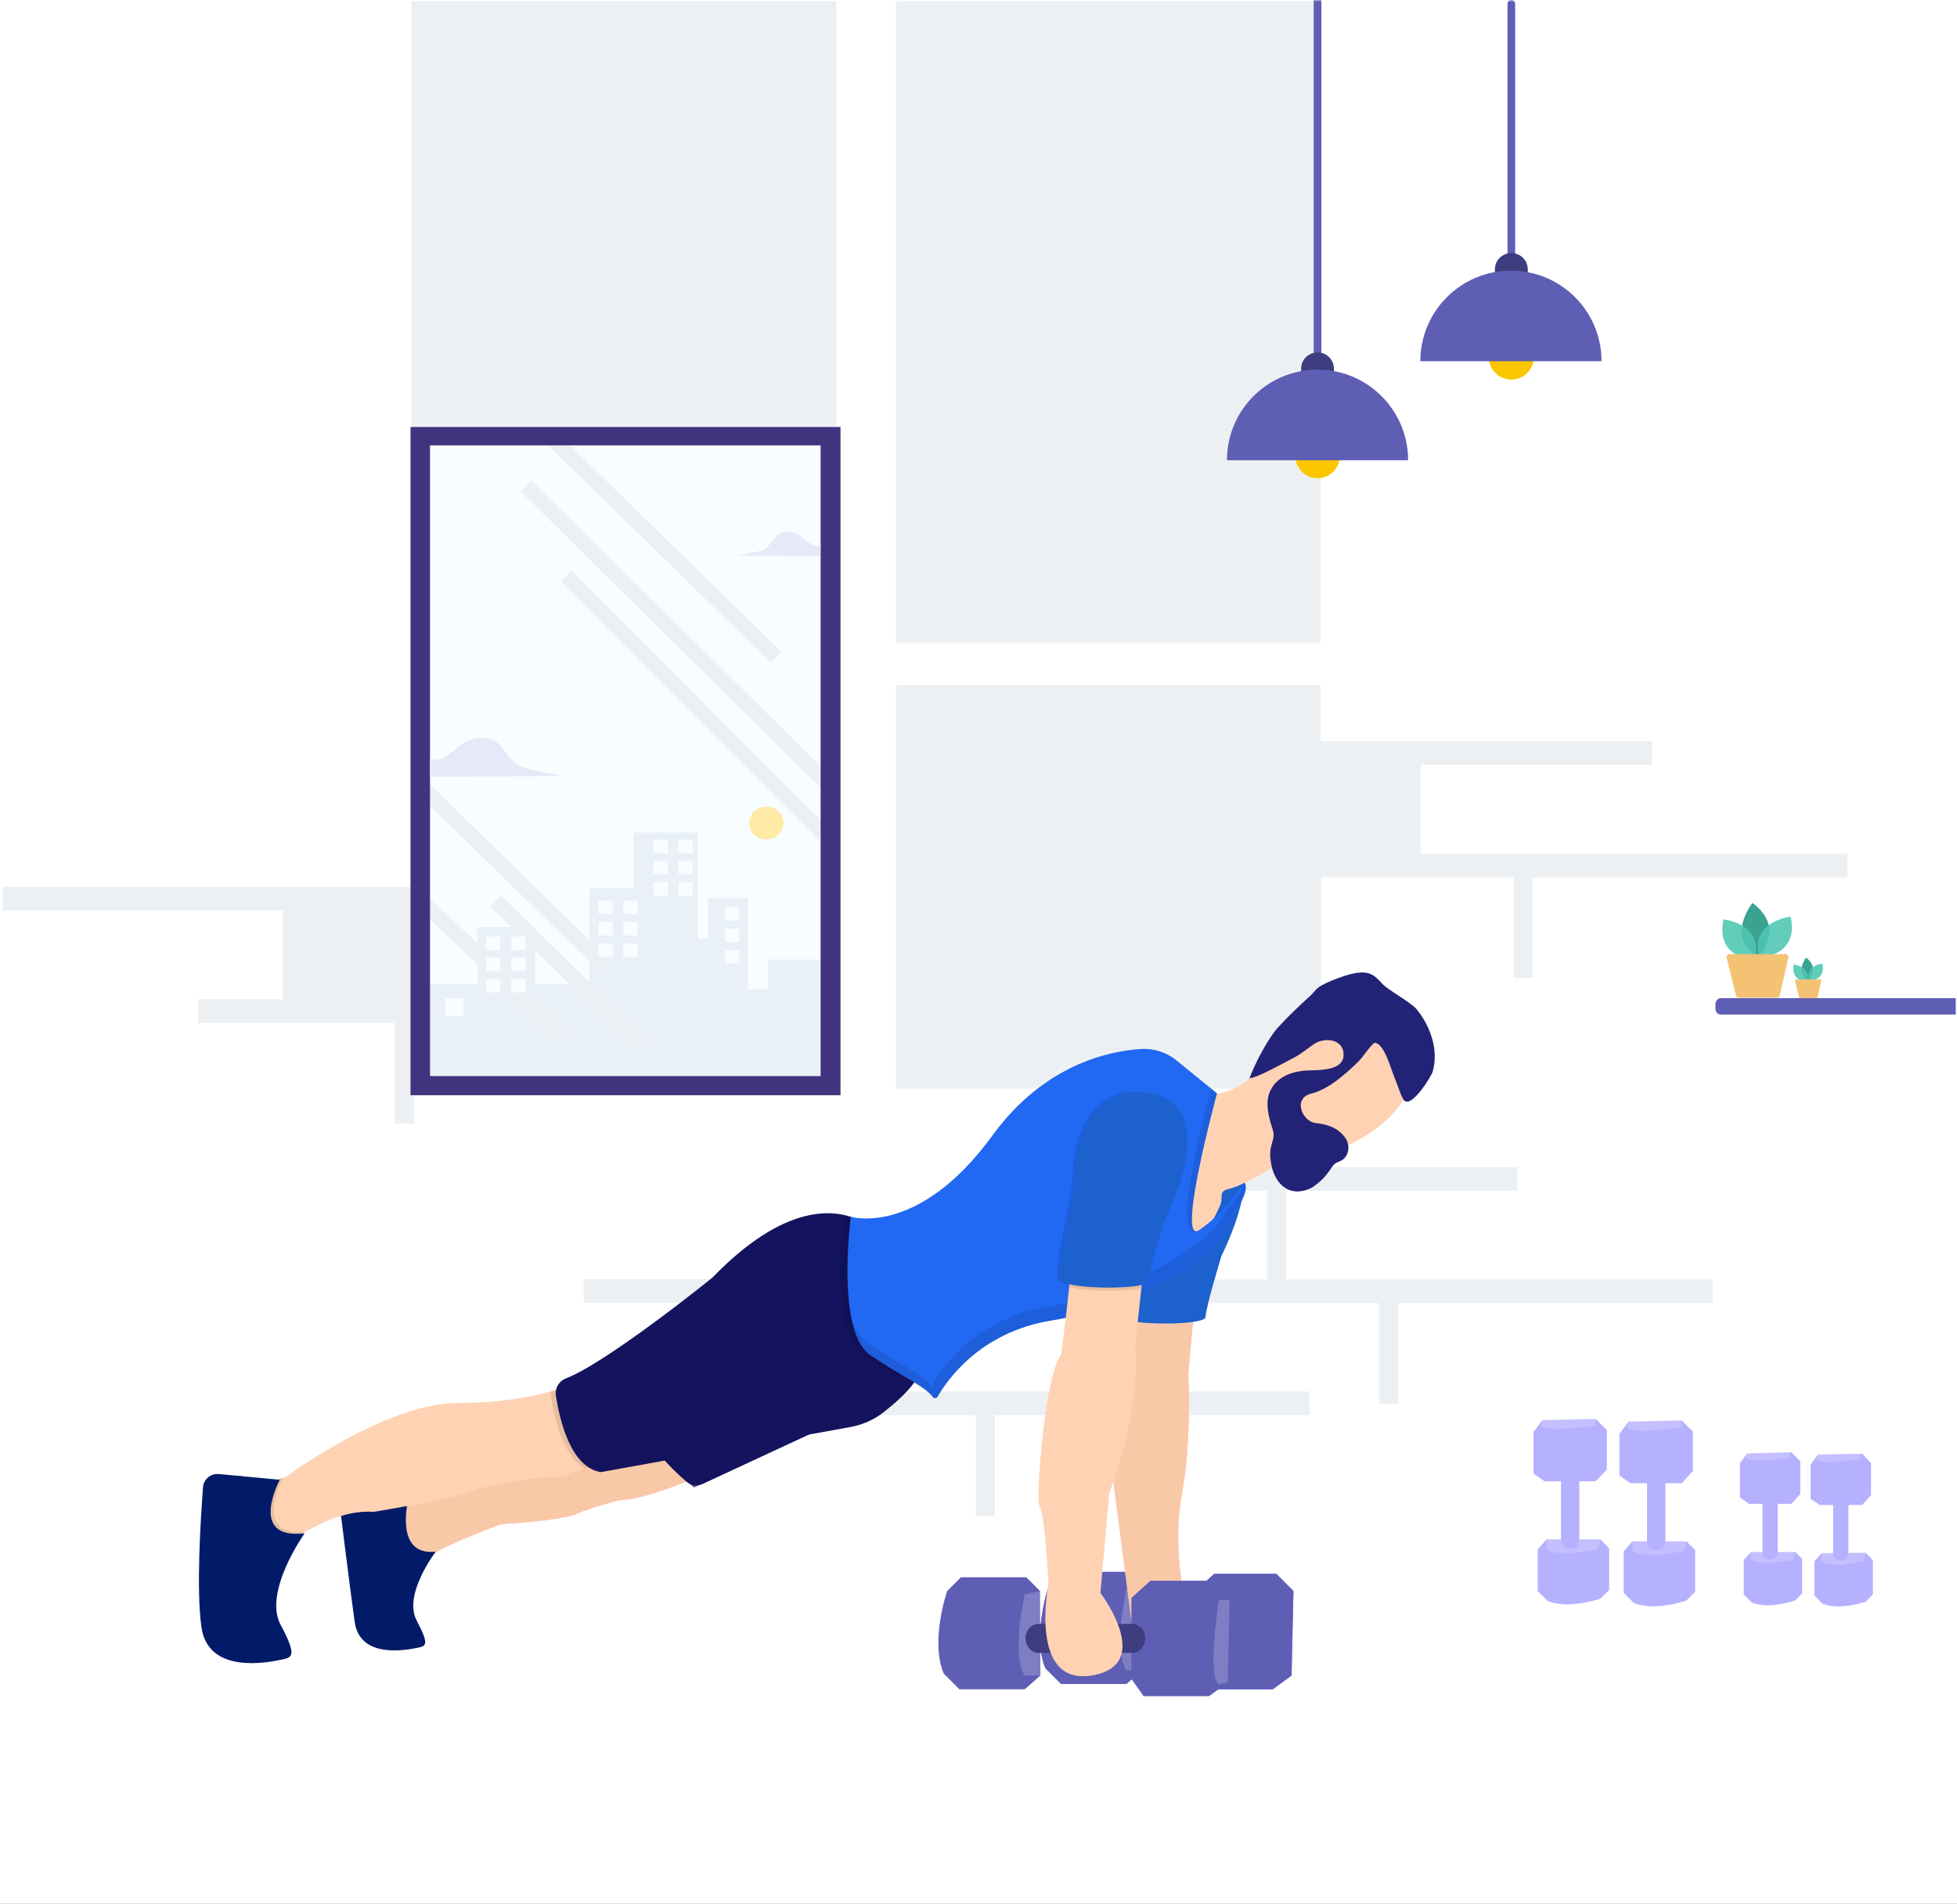 <?xml version="1.0" encoding="UTF-8"?>
<svg width="512px" height="498px" viewBox="0 0 512 498" version="1.1" xmlns="http://www.w3.org/2000/svg" xmlns:xlink="http://www.w3.org/1999/xlink">
    <rect x="0" y="0" width="512" height="498" fill="#808080" stroke="none"/>
    <!-- Generator: Sketch 52.5 (67469) - http://www.bohemiancoding.com/sketch -->
    <title>new/gym</title>
    <desc>Created with Sketch.</desc>
    <defs>
        <rect id="path-1" x="0" y="0" width="512" height="498"></rect>
    </defs>
    <g id="Page-1" stroke="none" stroke-width="1" fill="none" fill-rule="evenodd">
        <g id="Unlimited-Gym" transform="translate(-153, -1151)">
            <g id="gym" transform="translate(153, 1151)">
                <mask id="mask-2" fill="white">
                    <use xlink:href="#path-1"></use>
                </mask>
                <use id="Rectangle" fill="#FFFFFF" opacity="0.009" xlink:href="#path-1"></use>
                <g id="Gym-Copy" mask="url(#mask-2)">
                    <g transform="translate(0, -1)" id="Group">
                        <g>
                            <path d="M79.1,239.2 L79.1,262.4 L107.7,262.4 L107.7,239.2 L79.1,239.2 Z M79.1,239.2 L79.1,262.4 L107.7,262.4 L107.7,239.2 L79.1,239.2 Z M79.1,239.2 L79.1,262.4 L107.7,262.4 L107.7,239.2 L79.1,239.2 Z M79.1,239.2 L79.1,262.4 L107.7,262.4 L107.7,239.2 L79.1,239.2 Z M79.1,239.2 L79.1,262.4 L107.7,262.4 L107.7,239.2 L79.1,239.2 Z M79.1,239.2 L79.1,262.4 L107.7,262.4 L107.7,239.2 L79.1,239.2 Z M79.1,239.2 L79.1,262.4 L107.7,262.4 L107.7,239.2 L79.1,239.2 Z M79.1,239.2 L79.1,262.4 L107.7,262.4 L107.7,239.2 L79.1,239.2 Z M79.1,239.2 L79.1,262.4 L107.7,262.4 L107.7,239.2 L79.1,239.2 Z M79.1,239.2 L79.1,262.4 L107.7,262.4 L107.7,239.2 L79.1,239.2 Z M79.1,239.2 L79.1,262.4 L107.7,262.4 L107.7,239.2 L79.1,239.2 Z M79.1,239.2 L79.1,262.4 L107.7,262.4 L107.7,239.2 L79.1,239.2 Z M79.1,239.2 L79.1,262.4 L107.7,262.4 L107.7,239.2 L79.1,239.2 Z M345.5,201.1 L345.5,224.3 L366.6,224.3 L366.6,201.1 L345.5,201.1 Z M345.5,201.1 L345.5,224.3 L366.6,224.3 L366.6,201.1 L345.5,201.1 Z M345.5,201.1 L345.5,224.3 L366.6,224.3 L366.6,201.1 L345.5,201.1 Z M345.5,201.1 L345.5,224.3 L366.6,224.3 L366.6,201.1 L345.5,201.1 Z M345.5,201.1 L345.5,224.3 L366.6,224.3 L366.6,201.1 L345.5,201.1 Z M345.5,201.1 L345.5,224.3 L366.6,224.3 L366.6,201.1 L345.5,201.1 Z M79.1,239.2 L79.1,262.4 L107.7,262.4 L107.7,239.2 L79.1,239.2 Z M345.5,201.1 L345.5,224.3 L366.6,224.3 L366.6,201.1 L345.5,201.1 Z M345.5,201.1 L345.5,224.3 L366.6,224.3 L366.6,201.1 L345.5,201.1 Z M79.1,239.2 L79.1,262.4 L107.7,262.4 L107.7,239.2 L79.1,239.2 Z M79.1,239.2 L79.1,262.4 L107.7,262.4 L107.7,239.2 L79.1,239.2 Z M107.7,265.5 L107.7,268.6 L108.4,268.6 L108.4,265.5 L107.7,265.5 Z M345.5,201.1 L345.5,224.3 L366.6,224.3 L366.6,201.1 L345.5,201.1 Z M345.5,201.1 L345.5,224.3 L366.6,224.3 L366.6,201.1 L345.5,201.1 Z M107.7,265.5 L107.7,268.6 L108.4,268.6 L108.4,265.5 L107.7,265.5 Z M79.1,239.2 L79.1,262.4 L107.7,262.4 L107.7,239.2 L79.1,239.2 Z M79.1,239.2 L79.1,262.4 L107.7,262.4 L107.7,239.2 L79.1,239.2 Z M107.7,265.5 L107.7,268.6 L108.4,268.6 L108.4,265.5 L107.7,265.5 Z M345.5,201.1 L345.5,224.3 L366.6,224.3 L366.6,201.1 L345.5,201.1 Z M345.5,201.1 L345.5,224.3 L366.6,224.3 L366.6,201.1 L345.5,201.1 Z M107.7,265.5 L107.7,268.6 L108.4,268.6 L108.4,265.5 L107.7,265.5 Z M79.1,239.2 L79.1,262.4 L107.7,262.4 L107.7,239.2 L79.1,239.2 Z M79.1,239.2 L79.1,262.4 L107.7,262.4 L107.7,239.2 L79.1,239.2 Z M107.7,265.5 L107.7,268.6 L108.4,268.6 L108.4,265.5 L107.7,265.5 Z M345.5,201.1 L345.5,224.3 L366.6,224.3 L366.6,201.1 L345.5,201.1 Z M345.5,201.1 L345.5,224.3 L366.6,224.3 L366.6,201.1 L345.5,201.1 Z M107.7,265.5 L107.7,268.6 L108.4,268.6 L108.4,265.5 L107.7,265.5 Z M79.1,239.2 L79.1,262.4 L107.7,262.4 L107.7,239.2 L79.1,239.2 Z M79.1,239.2 L79.1,262.4 L107.7,262.4 L107.7,239.2 L79.1,239.2 Z M107.7,265.5 L107.7,268.6 L108.4,268.6 L108.4,265.5 L107.7,265.5 Z M345.5,201.1 L345.5,224.3 L366.6,224.3 L366.6,201.1 L345.5,201.1 Z M345.5,201.1 L345.5,224.3 L366.6,224.3 L366.6,201.1 L345.5,201.1 Z M107.7,265.5 L107.7,268.6 L108.4,268.6 L108.4,265.5 L107.7,265.5 Z M79.1,239.2 L79.1,262.4 L107.7,262.4 L107.7,239.2 L79.1,239.2 Z M79.1,239.2 L79.1,262.4 L107.7,262.4 L107.7,239.2 L79.1,239.2 Z M107.7,265.5 L107.7,268.6 L108.4,268.6 L108.4,265.5 L107.7,265.5 Z M345.5,201.1 L345.5,224.3 L366.6,224.3 L366.6,201.1 L345.5,201.1 Z M345.5,201.1 L345.5,224.3 L366.6,224.3 L366.6,201.1 L345.5,201.1 Z M107.7,265.5 L107.7,268.6 L108.4,268.6 L108.4,265.5 L107.7,265.5 Z M79.1,239.2 L79.1,262.4 L107.7,262.4 L107.7,239.2 L79.1,239.2 Z M79.1,239.2 L79.1,262.4 L107.7,262.4 L107.7,239.2 L79.1,239.2 Z M107.7,265.5 L107.7,268.6 L108.4,268.6 L108.4,265.5 L107.7,265.5 Z M345.5,201.1 L345.5,224.3 L366.6,224.3 L366.6,201.1 L345.5,201.1 Z M345.5,201.1 L345.5,224.3 L366.6,224.3 L366.6,201.1 L345.5,201.1 Z M107.7,265.5 L107.7,268.6 L108.4,268.6 L108.4,265.5 L107.7,265.5 Z M79.1,239.2 L79.1,262.4 L107.7,262.4 L107.7,239.2 L79.1,239.2 Z M79.1,239.2 L79.1,262.4 L107.7,262.4 L107.7,239.2 L79.1,239.2 Z M107.7,265.5 L107.7,268.6 L108.4,268.6 L108.4,265.5 L107.7,265.5 Z M345.5,201.1 L345.5,224.3 L366.6,224.3 L366.6,201.1 L345.5,201.1 Z M345.5,201.1 L345.5,224.3 L366.6,224.3 L366.6,201.1 L345.5,201.1 Z M107.7,265.5 L107.7,268.6 L108.4,268.6 L108.4,265.5 L107.7,265.5 Z M107.7,239.2 L79.1,239.2 L79.1,262.4 L107.7,262.4 L107.7,239.2 Z M234.4,1.3 L345.5,1.3 L345.5,169.1 L234.4,169.1 L234.4,1.3 Z M107.7,1.3 L218.8,1.3 L218.8,169.1 L107.7,169.1 L107.7,1.3 Z M108.3,294.9 L103.3,294.9 L103.3,268.6 L51.8,268.6 L51.8,262.4 L74,262.4 L74,239.2 L0.7,239.2 L0.7,233 L107.7,233 L107.7,180.2 L218.8,180.2 L218.8,285.8 L108.3,285.8 L108.3,294.9 Z M342.6,371.2 L260.3,371.2 L260.3,397.5 L255.3,397.5 L255.3,371.2 L203.8,371.2 L203.8,365 L226,365 L226,341.8 L152.7,341.8 L152.7,335.6 L291.6,335.6 L291.6,341.8 L231,341.8 L231,365 L342.6,365 L342.6,371.2 Z M448.1,341.9 L365.8,341.9 L365.8,368.2 L360.8,368.2 L360.8,341.9 L309.3,341.9 L309.3,335.7 L331.5,335.7 L331.5,312.5 L258.2,312.5 L258.2,306.3 L397,306.3 L397,312.5 L336.5,312.5 L336.5,335.7 L448.1,335.7 L448.1,341.9 Z M432.2,194.9 L432.2,201.1 L371.7,201.1 L371.7,224.3 L483.3,224.3 L483.3,230.5 L401,230.5 L401,256.8 L396,256.8 L396,230.5 L345.6,230.5 L345.6,285.8 L234.4,285.8 L234.4,180.2 L345.5,180.2 L345.5,194.9 L432.2,194.9 Z M345.5,224.3 L366.6,224.3 L366.6,201.1 L345.5,201.1 L345.5,224.3 Z M107.7,268.6 L108.4,268.6 L108.4,265.5 L107.7,265.5 L107.7,268.6 Z M107.7,239.2 L79.1,239.2 L79.1,262.4 L107.7,262.4 L107.7,239.2 Z M79.1,239.2 L79.1,262.4 L107.7,262.4 L107.7,239.2 L79.1,239.2 Z M107.7,265.5 L107.7,268.6 L108.4,268.6 L108.4,265.5 L107.7,265.5 Z M345.5,201.1 L345.5,224.3 L366.6,224.3 L366.6,201.1 L345.5,201.1 Z M345.5,201.1 L345.5,224.3 L366.6,224.3 L366.6,201.1 L345.5,201.1 Z M107.7,265.5 L107.7,268.6 L108.4,268.6 L108.4,265.5 L107.7,265.5 Z M79.1,239.2 L79.1,262.4 L107.7,262.4 L107.7,239.2 L79.1,239.2 Z M79.1,239.2 L79.1,262.4 L107.7,262.4 L107.7,239.2 L79.1,239.2 Z M107.7,265.5 L107.7,268.6 L108.4,268.6 L108.4,265.5 L107.7,265.5 Z M345.5,201.1 L345.5,224.3 L366.6,224.3 L366.6,201.1 L345.5,201.1 Z M345.5,201.1 L345.5,224.3 L366.6,224.3 L366.6,201.1 L345.5,201.1 Z M107.7,265.5 L107.7,268.6 L108.4,268.6 L108.4,265.5 L107.7,265.5 Z M79.1,239.2 L79.1,262.4 L107.7,262.4 L107.7,239.2 L79.1,239.2 Z M79.1,239.2 L79.1,262.4 L107.7,262.4 L107.7,239.2 L79.1,239.2 Z M107.7,265.5 L107.7,268.6 L108.4,268.6 L108.4,265.5 L107.7,265.5 Z M345.5,201.1 L345.5,224.3 L366.6,224.3 L366.6,201.1 L345.5,201.1 Z M345.5,201.1 L345.5,224.3 L366.6,224.3 L366.6,201.1 L345.5,201.1 Z M107.7,265.5 L107.7,268.6 L108.4,268.6 L108.4,265.5 L107.7,265.5 Z M79.1,239.2 L79.1,262.4 L107.7,262.4 L107.7,239.2 L79.1,239.2 Z M79.1,239.2 L79.1,262.4 L107.7,262.4 L107.7,239.2 L79.1,239.2 Z M107.7,265.5 L107.7,268.6 L108.4,268.6 L108.4,265.5 L107.7,265.5 Z M345.5,201.1 L345.5,224.3 L366.6,224.3 L366.6,201.1 L345.5,201.1 Z M345.5,201.1 L345.5,224.3 L366.6,224.3 L366.6,201.1 L345.5,201.1 Z M107.7,265.5 L107.7,268.6 L108.4,268.6 L108.4,265.5 L107.7,265.5 Z M79.1,239.2 L79.1,262.4 L107.7,262.4 L107.7,239.2 L79.1,239.2 Z M79.1,239.2 L79.1,262.4 L107.7,262.4 L107.7,239.2 L79.1,239.2 Z M107.7,265.5 L107.7,268.6 L108.4,268.6 L108.4,265.5 L107.7,265.5 Z M345.5,201.1 L345.5,224.3 L366.6,224.3 L366.6,201.1 L345.5,201.1 Z M345.5,201.1 L345.5,224.3 L366.6,224.3 L366.6,201.1 L345.5,201.1 Z M107.7,265.5 L107.7,268.6 L108.4,268.6 L108.4,265.5 L107.7,265.5 Z M79.1,239.2 L79.1,262.4 L107.7,262.4 L107.7,239.2 L79.1,239.2 Z M79.1,239.2 L79.1,262.4 L107.7,262.4 L107.7,239.2 L79.1,239.2 Z M107.7,265.5 L107.7,268.6 L108.4,268.6 L108.4,265.5 L107.7,265.5 Z M345.5,201.1 L345.5,224.3 L366.6,224.3 L366.6,201.1 L345.5,201.1 Z M345.5,201.1 L345.5,224.3 L366.6,224.3 L366.6,201.1 L345.5,201.1 Z M107.7,265.5 L107.7,268.6 L108.4,268.6 L108.4,265.5 L107.7,265.5 Z M79.1,239.2 L79.1,262.4 L107.7,262.4 L107.7,239.2 L79.1,239.2 Z M79.1,239.2 L79.1,262.4 L107.7,262.4 L107.7,239.2 L79.1,239.2 Z M107.7,265.5 L107.7,268.6 L108.4,268.6 L108.4,265.5 L107.7,265.5 Z M345.5,201.1 L345.5,224.3 L366.6,224.3 L366.6,201.1 L345.5,201.1 Z M345.5,201.1 L345.5,224.3 L366.6,224.3 L366.6,201.1 L345.5,201.1 Z M107.7,265.5 L107.7,268.6 L108.4,268.6 L108.4,265.5 L107.7,265.5 Z M79.1,239.2 L79.1,262.4 L107.7,262.4 L107.7,239.2 L79.1,239.2 Z M79.1,239.2 L79.1,262.4 L107.7,262.4 L107.7,239.2 L79.1,239.2 Z M345.5,201.1 L345.5,224.3 L366.6,224.3 L366.6,201.1 L345.5,201.1 Z M345.5,201.1 L345.5,224.3 L366.6,224.3 L366.6,201.1 L345.5,201.1 Z M79.1,239.2 L79.1,262.4 L107.7,262.4 L107.7,239.2 L79.1,239.2 Z M345.5,201.1 L345.5,224.3 L366.6,224.3 L366.6,201.1 L345.5,201.1 Z M345.5,201.1 L345.5,224.3 L366.6,224.3 L366.6,201.1 L345.5,201.1 Z M345.5,201.1 L345.5,224.3 L366.6,224.3 L366.6,201.1 L345.5,201.1 Z M345.5,201.1 L345.5,224.3 L366.6,224.3 L366.6,201.1 L345.5,201.1 Z" id="Shape" fill="#EDF0F2" fill-rule="nonzero"></path>
                            <g transform="translate(321, 0)">
                                <g transform="translate(50, 1)">
                                    <path d="M24.4,1 L24.4,77" id="Path" stroke="#5E5EB5" stroke-width="2" stroke-linecap="round"></path>
                                    <circle id="Oval" fill="#FCC600" cx="24.4" cy="93.4" r="5.9"></circle>
                                    <path d="M28.7,74.8 L20.1,74.8 L20.1,70.5 C20.1,68.1 22,66.2 24.4,66.2 C26.8,66.2 28.7,68.1 28.7,70.5 L28.7,74.8 Z" id="Path" fill="#3D3D7F"></path>
                                    <path d="M48,94.5 L0.6,94.5 C0.6,81.4 11.2,70.8 24.3,70.8 C37.4,70.8 48,81.4 48,94.5 Z" id="Path" fill="#5E5EB5"></path>
                                </g>
                                <g>
                                    <path d="M23.7,0.6 L23.7,103.9" id="Path" stroke="#5E5EB5" stroke-width="2" stroke-linecap="round"></path>
                                    <circle id="Oval" fill="#FCC600" cx="23.7" cy="120.3" r="5.8"></circle>
                                    <path d="M28,101.8 L19.4,101.8 L19.4,97.5 C19.4,95.1 21.3,93.2 23.7,93.2 C26.1,93.2 28,95.1 28,97.5 L28,101.8 Z" id="Path" fill="#3D3D7F"></path>
                                    <path d="M47.4,121.4 L0,121.4 C0,108.3 10.6,97.7 23.7,97.7 C36.8,97.7 47.4,108.3 47.4,121.4 Z" id="Path" fill="#5E5EB5"></path>
                                </g>
                            </g>
                            <g transform="translate(107, 112)">
                                <rect id="Rectangle" fill="#F8FDFF" x="2.9" y="3.1" width="107.4" height="169.9"></rect>
                                <polygon id="Path" fill="#DFE7F4" opacity="0.6" points="3.3 146.5 18 146.5 17.8 131.5 33 131.5 33 146.5 47.2 146.5 47.2 121.3 58.7 121.3 58.7 106.8 75.5 106.8 75.5 134.7 78.2 134.4 78.2 124 88.7 124 88.7 147.8 94 147.8 94 140 109.2 140 110.3 173 2.9 173"></polygon>
                                <g transform="translate(0, 2)" fill="#EDF0F2" id="Rectangle">
                                    <rect transform="translate(66.702, 30.299) rotate(-45.717) translate(-66.702, -30.299) " x="64.702" y="-10.601" width="4" height="81.8"></rect>
                                    <rect transform="translate(70.241, 53.273) rotate(-45.348) translate(-70.241, -53.273) " x="68.241" y="-2.477" width="4" height="111.501"></rect>
                                    <rect transform="translate(75.56, 72.193) rotate(-44.964) translate(-75.56, -72.193) " x="73.56" y="23.39" width="4" height="97.606"></rect>
                                    <rect transform="translate(27.203, 116.181) rotate(-45.717) translate(-27.203, -116.181) " x="25.203" y="82.731" width="4" height="66.9"></rect>
                                    <rect transform="translate(41.691, 141.336) rotate(-45.604) translate(-41.691, -141.336) " x="39.691" y="114.637" width="4" height="53.399"></rect>
                                    <rect transform="translate(20.771, 139.232) rotate(-46.645) translate(-20.771, -139.232) " x="18.771" y="112.682" width="4" height="53.099"></rect>
                                </g>
                                <path d="M0.4,0.7 L0.4,175.5 L112.9,175.5 L112.9,0.7 L0.4,0.7 Z M107.7,170.5 L5.5,170.5 L5.5,5.5 L107.7,5.5 L107.7,170.5 Z" id="Shape" fill="#41347F" fill-rule="nonzero"></path>
                                <g transform="translate(5, 28)">
                                    <ellipse id="Oval" fill="#FFEAA6" cx="88.5" cy="76.3" rx="4.5" ry="4.3"></ellipse>
                                    <g transform="translate(4, 80)" fill="#F8FDFF" id="Rectangle">
                                        <rect x="0.5" y="42.1" width="4.8" height="4.6"></rect>
                                        <rect x="11.2" y="26" width="3.7" height="3.5"></rect>
                                        <rect x="17.8" y="26" width="3.7" height="3.5"></rect>
                                        <rect x="11.2" y="31.5" width="3.7" height="3.5"></rect>
                                        <rect x="17.8" y="31.5" width="3.7" height="3.5"></rect>
                                        <rect x="11.2" y="37.1" width="3.7" height="3.5"></rect>
                                        <rect x="17.8" y="37.1" width="3.7" height="3.5"></rect>
                                        <rect x="40.6" y="16.6" width="3.7" height="3.5"></rect>
                                        <rect x="47.1" y="16.6" width="3.7" height="3.5"></rect>
                                        <rect x="40.6" y="22.2" width="3.7" height="3.5"></rect>
                                        <rect x="47.1" y="22.2" width="3.7" height="3.5"></rect>
                                        <rect x="40.6" y="27.8" width="3.7" height="3.5"></rect>
                                        <rect x="47.1" y="27.8" width="3.7" height="3.5"></rect>
                                        <rect x="55" y="0.7" width="3.7" height="3.5"></rect>
                                        <rect x="61.5" y="0.7" width="3.7" height="3.5"></rect>
                                        <rect x="55" y="6.2" width="3.7" height="3.5"></rect>
                                        <rect x="61.5" y="6.2" width="3.7" height="3.5"></rect>
                                        <rect x="55" y="11.8" width="3.7" height="3.5"></rect>
                                        <rect x="61.5" y="11.8" width="3.7" height="3.5"></rect>
                                        <rect x="73.7" y="18.3" width="3.7" height="3.5"></rect>
                                        <rect x="73.7" y="23.9" width="3.7" height="3.5"></rect>
                                        <rect x="73.7" y="29.5" width="3.7" height="3.5"></rect>
                                    </g>
                                    <path d="M0.5,59.5 C0.5,59.6 0.5,59.4 0.5,59.5 C0.6,59.5 0.7,59.6 0.8,59.6 C1.4,59.9 3.4,59.9 5.5,58.3 C8.7,55.9 10,54 14.4,54 C19.6,53.9 20.4,60 24.4,61.6 C27,62.6 33.7,63.6 35.1,64 L0.5,64.2" id="Path" fill="#E7E9F9"></path>
                                    <path d="M102.7,3.6 C102.7,3.7 102.7,3.6 102.7,3.6 C102.6,3.6 102.6,3.6 102.5,3.7 C102.1,3.9 100.8,3.9 99.5,2.9 C97.4,1.4 96.6,0.2 93.8,0.1 C90.5,0.1 90,3.9 87.5,4.9 C85.9,5.5 81.6,6.2 80.7,6.4 L102.6,6.5" id="Path" fill="#E7E9F9"></path>
                                </g>
                            </g>
                            <g transform="translate(448, 237)" id="Path">
                                <g transform="translate(21, 14)">
                                    <path d="M4.1,6.6 C4.1,6.6 7.3,3.3 3.5,0.5 C3.5,0.5 0.5,4.3 4.1,6.6 Z" fill="#3AA38F"></path>
                                    <path d="M3.8,6.8 C3.8,6.8 -0.6,6.8 0.3,2.3 C0.3,2.3 4.9,2.8 3.8,6.8 Z" fill="#4DC7B2" opacity="0.88"></path>
                                    <path d="M4.3,6.6 C4.3,6.6 8.7,6.6 7.8,2.1 C7.8,2 3.2,2.5 4.3,6.6 Z" fill="#4DC7B2" opacity="0.88"></path>
                                    <path d="M0.9,6.2 L7.2,6.2 C7.4,6.2 7.5,6.4 7.5,6.6 L6.5,10.9 C6.5,11 6.4,11.1 6.2,11.1 L2,11.1 C1.9,11.1 1.8,11 1.7,10.9 L0.6,6.6 C0.6,6.4 0.7,6.2 0.9,6.2 Z" fill="#F4C273"></path>
                                </g>
                                <g transform="translate(2, 0)">
                                    <path d="M9.9,14.5 C9.9,14.5 17.5,6.9 8.5,0.2 C8.5,0.2 1.3,9 9.9,14.5 Z" fill="#3AA38F"></path>
                                    <path d="M9,15 C9,15 -1.2,15 0.9,4.5 C0.9,4.5 11.7,5.6 9,15 Z" fill="#4DC7B2" opacity="0.88"></path>
                                    <path d="M10.3,14.4 C10.3,14.4 20.7,14.4 18.5,3.8 C18.5,3.8 7.7,4.9 10.3,14.4 Z" fill="#4DC7B2" opacity="0.88"></path>
                                    <path d="M2.4,13.6 L17.2,13.6 C17.6,13.6 18,14 17.9,14.4 L15.6,24.5 C15.5,24.8 15.3,25 14.9,25 L4.9,25 C4.6,25 4.3,24.8 4.2,24.5 L1.7,14.4 C1.7,14 2,13.6 2.4,13.6 Z" fill="#F4C273"></path>
                                </g>
                                <path d="M2.3,29.4 L63.7,29.4 L63.7,25.1 L2.3,25.1 C1.5,25.1 0.8,25.8 0.8,26.6 L0.8,27.8 C0.8,28.7 1.4,29.4 2.3,29.4 Z" fill="#5E5EB5"></path>
                            </g>
                        </g>
                        <g transform="translate(52, 255)">
                            <path d="M121,121.2 L53,134.3 L49.4,143.3 C49.4,143.3 56.2,157.7 58.4,154.6 C60.7,151.4 79.1,144.7 79.1,144.7 C79.1,144.7 94.9,143.8 98.9,142 C102.9,140.2 110.2,138.4 110.2,138.4 C117,138.4 130.9,132.1 130.9,132.1 L121,121.2 Z" id="Path" fill="#FFB9B9"></path>
                            <path d="M121,121.2 L53,134.3 L49.4,143.3 C49.4,143.3 56.2,157.7 58.4,154.6 C60.7,151.4 79.1,144.7 79.1,144.7 C79.1,144.7 94.9,143.8 98.9,142 C102.9,140.2 110.2,138.4 110.2,138.4 C117,138.4 130.9,132.1 130.9,132.1 L121,121.2 Z" id="Path" fill="#F9C8A7"></path>
                            <path d="M55.2,136.5 L36.7,138.3 C36.7,138.3 39.4,160.4 40.8,170.3 C42.2,180.2 54.8,177.5 57,177.1 C59.3,176.6 60.6,176.7 57,169.9 C53.4,163.1 62,151.9 62,151.9 C50.3,153.2 55.2,136.5 55.2,136.5 Z" id="Path" fill="#011B68"></path>
                            <path d="M163.4,109.9 L118.3,120.7 C117.4,125.7 129.6,135.1 129.6,135.1 L168.4,117.1 L163.4,109.9 Z" id="Path" fill="#4C4C78"></path>
                            <path d="M165.7,113.3 L164.9,112.2 C164,110.9 162.3,110.2 160.7,110.6 L122.5,119.8 C119.8,120.5 118.6,123.6 120.2,125.9 C122.3,128.8 125.5,131.8 127.6,133.6 C128.8,134.6 130.4,134.8 131.8,134.2 L164.1,119.2 C166.3,118.1 167.1,115.3 165.7,113.3 Z" id="Path" fill="#13135E"></path>
                            <path d="M11.9,132.4 C14.5,134.6 20.1,133.2 22,132.6 C22.4,132.5 22.7,132.4 22.7,132.4 C22.7,132.4 48.9,113 67.8,113 C79.4,113 87.5,111.3 92,110 C93.4,109.6 94.8,109.1 96.2,108.5 L107.9,127 C107.9,127 104.6,128.6 101,130 C97.6,131.4 93.9,132.6 92.1,132.4 C88.5,131.9 72.3,135.6 72.3,135.6 C70.9,137.4 45.7,141.5 45.7,141.5 C39.4,141 32.7,143.9 27.6,146.9 C24.6,148.6 21.8,150.6 19.1,152.8 L9.7,150.6 L5.6,140.7 C5.6,140.6 8.8,129.7 11.9,132.4 Z" id="Path" fill="#FFD2B3"></path>
                            <path d="M11.9,132.4 C14.5,134.6 20.1,133.2 22,132.6 C22,132.6 13.8,147.8 27.5,146.7 C24.5,148.4 21.7,150.4 19,152.6 L9.6,150.4 L5.5,140.5 C5.6,140.6 8.8,129.7 11.9,132.4 Z" id="Path" fill="#000000" opacity="0.1"></path>
                            <path d="M21.2,133.1 L5.3,131.6 C5.3,131.6 5.3,131.6 5.2,131.6 C3.1,131.4 1.2,133 1.1,135.2 C0.5,143.3 -0.7,161.9 0.7,171.6 C2.4,184.2 18.5,180.8 21.4,180.2 C24.3,179.6 26,179.6 21.4,171 C16.8,162.4 27.7,147.1 27.7,147.1 C12.7,148.9 21.2,133.1 21.2,133.1 Z" id="Path" fill="#011B68"></path>
                            <polygon id="Path" fill="#6C63FF" points="281.9 157.7 265.7 157.7 260.7 162.2 260.7 183.4 263.9 187.9 281 187.9 285.9 184.3 286.4 162.2"></polygon>
                            <path d="M286.4,162.6 L285.9,184.2 L283.6,184.7 C280.4,182.9 283.6,162.6 283.6,162.6 L286.4,162.6 Z" id="Path" fill="#FFFFFF" opacity="0.2"></path>
                            <path d="M246.8,182.9 L242.7,186.5 L225.6,186.5 L221.5,182.4 C217.9,173.8 222.4,160.8 222.4,160.8 L226,157.2 L243.1,157.2 L246.7,160.8 L246.8,182.9 Z" id="Path" fill="#6C63FF"></path>
                            <polygon id="Path" fill="#5E5EB5" points="281.9 157.7 265.7 157.7 260.7 162.2 260.7 183.4 263.9 187.9 281 187.9 285.9 184.3 286.4 162.2"></polygon>
                            <path d="M246.8,182.9 L242.7,186.5 L225.6,186.5 L221.5,182.4 C217.9,173.8 222.4,160.8 222.4,160.8 L226,157.2 L243.1,157.2 L246.7,160.8 L246.8,182.9 Z" id="Path" fill="#5E5EB5"></path>
                            <path d="M246.8,160.8 L246.8,182.9 L242.7,182.9 C239.1,177.5 242.7,161.7 242.7,161.7 L246.8,160.8 Z" id="Path" fill="#FFFFFF" opacity="0.2"></path>
                            <path d="M244,87.4 L242.2,95.5 L237.7,121.2 L244,169.9 L258.9,169.9 C258.9,169.9 254.4,151.9 257.1,137.5 C259.8,123.1 258.9,108.2 258.9,106 C258.9,103.7 260.7,86.2 260.7,86.2 L244,87.4 Z" id="Path" fill="#FFB9B9"></path>
                            <path d="M244,87.4 L242.2,95.5 L237.7,121.2 L244,169.9 L258.9,169.9 C258.9,169.9 254.4,151.9 257.1,137.5 C259.8,123.1 258.9,108.2 258.9,106 C258.9,103.7 260.7,86.2 260.7,86.2 L244,87.4 Z" id="Path" fill="#F9C8A7"></path>
                            <path d="M244.5,61.2 C244.5,69.8 238.7,88.2 240.9,90.5 C243.1,92.8 263.4,92.8 263.4,90.5 C263.4,88.2 267.5,74.7 267.5,74.7 C283.3,41.8 263.4,41.4 263.4,41.4 C250.3,38.7 244.5,52.7 244.5,61.2 Z" id="Path" fill="#CBCDDA"></path>
                            <path d="M244.5,61.2 C244.5,69.8 238.7,88.2 240.9,90.5 C243.1,92.8 263.4,92.8 263.4,90.5 C263.4,88.2 267.5,74.7 267.5,74.7 C283.3,41.8 263.4,41.4 263.4,41.4 C250.3,38.7 244.5,52.7 244.5,61.2 Z" id="Path" fill="#1D61CE"></path>
                            <path d="M96.2,108.6 L107.9,127.1 C107.9,127.1 104.6,128.7 101,130.1 C94.8,126.5 92.7,115.4 92,110.1 C93.5,109.7 94.9,109.2 96.2,108.6 Z" id="Path" fill="#000000" opacity="0.1"></path>
                            <path d="M96,106.6 C106.6,102.6 134.5,80.2 134.5,80.1 C153.3,60.7 166.2,62.4 171.9,64.8 C173,65.2 174.1,65.9 175.1,66.6 C168.3,87.3 188.2,99 188.6,104 C188.7,105.1 188.1,106.5 187,107.9 C185.1,110.5 181.9,113.3 179.2,115.4 C176.7,117.4 173.7,118.7 170.5,119.3 L105.2,131.1 C97.2,129.8 94.4,117.3 93.4,110.9 C93.2,109 94.3,107.3 96,106.6 Z" id="Path" fill="#13135E"></path>
                            <polygon id="Path" fill="#5E5EB5" points="265.2 159.5 249 159.5 244 164 244 185.2 247.2 189.7 264.3 189.7 269.3 186.1 269.7 164"></polygon>
                            <path d="M269.7,164.5 L269.2,186.1 L266.9,186.6 C263.7,184.8 266.9,164.5 266.9,164.5 L269.7,164.5 Z" id="Path" fill="#FFFFFF" opacity="0.2"></path>
                            <path d="M220.2,184.3 L216.1,187.9 L199,187.9 L194.9,183.8 C191.3,175.2 195.8,162.2 195.8,162.2 L199.4,158.6 L216.5,158.6 L220.1,162.2 L220.2,184.3 Z" id="Path" fill="#5E5EB5"></path>
                            <path d="M220.2,162.2 L220.2,184.3 L216.1,184.3 C212.5,178.9 216.1,163.1 216.1,163.1 L220.2,162.2 Z" id="Path" fill="#FFFFFF" opacity="0.2"></path>
                            <path d="M247.6,174.1 C247.8,176.4 246.2,178.4 244.2,178.4 L219.8,178.4 C217.9,178.4 216.3,176.7 216.3,174.6 C216.3,172.5 217.8,170.8 219.8,170.8 L244.2,170.8 C245.9,170.8 247.4,172.2 247.6,174.1 Z" id="Path" fill="#3D3D7F"></path>
                            <path d="M168.8,64.4 C169.8,64.7 170.9,64.8 171.9,64.8 C173,65.2 174.1,65.9 175.1,66.6 C168.3,87.3 188.2,99 188.6,104 C188.7,105.1 188.1,106.5 187,107.9 C183.6,106 178.5,103.8 173.7,100.4 C164.7,94.1 168.8,64.4 168.8,64.4 Z" id="Path" fill="#000000" opacity="0.1"></path>
                            <g id="Face" transform="translate(252, 0)">
                                <path d="M11.3,67.7 C13.3,65.5 13.8,64.4 15.1,61.6 C16.2,59.3 14.7,57.7 17.2,57.1 C20.8,56.3 27.7,52.4 30.6,50.3 C32.6,48.9 35,47.9 36.6,46.1 C37.3,46.4 38,46.7 38.8,46.9 C45.3,48.4 53,43.8 57.7,39.9 C64.4,34.4 69.4,24.8 62.9,17.4 C56.7,10.5 44.9,12 38.5,18.4 C36.8,17.2 34.8,18 32.7,19.3 C31,20.4 29.3,22.1 27.6,23.4 C25.9,24.7 24.5,26.7 22.9,28.1 C18.1,32.5 13.1,32.1 8.1,33.2 C6.7,34.7 5.9,35.6 5,37.5 C2.2,43.5 0.4,49.2 0.6,55.9 C0.7,60 1.6,63.9 1.8,67.9 C1.9,69.8 2.4,71.6 2.5,73.4 C2.6,74.7 2.2,76.4 2.8,77.6 C6.2,75.1 8.3,71 11.3,67.7 Z" id="Path" fill="#FFD2B3"></path>
                                <path d="M22.9,28.1 C25.4,27.7 30.8,24.6 34.5,22.7 C36.7,21.6 39.3,19.2 40.7,18.6 C44.2,17.2 47.8,18.7 47.5,22.2 C47.2,26.6 39.6,25.8 37,26.1 C33.2,26.5 29.6,28.1 28.1,31.9 C27.2,34.3 27.7,36.9 28.3,39.3 C28.6,40.4 29.1,41.5 29.2,42.6 C29.3,43.9 28.7,45 28.5,46.2 C28.2,47.4 28.3,48.8 28.5,50 C29.2,55 32.6,59.1 38,57.2 C39.5,56.7 40.2,56 41.4,55 C42.8,53.8 43.7,52.4 44.7,51 C45.5,49.8 46.9,50 47.8,48.9 C49.2,47.3 49,45 47.8,43.4 C45.9,41 43.3,40.1 40.3,39.8 C36.6,39.4 34.2,33.3 39,32.1 C42.6,31.2 45.7,28.8 48.5,26.4 C49.8,25.2 51.1,24.1 52.2,22.8 C52.6,22.3 55.1,18.8 55.7,18.8 C58.2,19 59.9,25.7 60.8,27.8 C61.6,29.6 62.6,33.1 63.4,33.9 C65.3,35.8 70.3,27.9 70.8,26.4 C72.5,20.8 70.2,14.3 66.6,10 C64.9,8 59.2,5.1 57.5,3.2 C55,0.5 53.5,-1.1 44.7,2.4 C40,4.3 40.4,5 38.9,6.4 C35.5,9.5 32.8,12.1 31,14.1 C28.1,16.8 24,24.8 22.9,28.1 Z" id="Path" fill="#222277"></path>
                            </g>
                            <path d="M270.2,64.4 C270.7,72.1 245.9,87.8 223.3,91.4 C204.2,94.4 195.5,107.5 193.3,111.4 C193,111.8 192.4,111.9 192.1,111.5 C189.9,108.4 183.7,106.1 175.6,100.4 C166.6,94.1 170.6,64.3 170.6,64.3 C170.6,64.3 188.2,69.7 207.6,43.1 C220.9,24.8 237.5,21 246.5,20.4 C249.9,20.2 253.2,21.3 255.8,23.4 C259.7,26.6 266.4,32 266.4,32 C266.4,32 255.6,71.8 261.7,67.8 C268.2,63.5 273.6,55.3 273.6,55.3 C275.3,57.8 270.2,64.4 270.2,64.4 Z" id="Path" fill="#2168F3"></path>
                            <g opacity="0.1" transform="translate(170, 31)" fill="#000000" id="Path">
                                <path d="M90.7,37.3 C87,35.7 96.3,1.2 96.3,1.2 L94.8,2.84217094e-14 C92.8,7.8 84.9,37.3 90.7,37.3 Z"></path>
                                <path d="M0.6,59.5 C1.4,63.9 2.9,67.6 5.5,69.4 C13.4,74.9 19.9,78 22,80.5 C22.3,80.9 23,80.8 23.2,80.4 C25.5,76.4 34.2,63.4 53.2,60.4 C75.7,56.8 100.5,41 100.1,33.4 C100.1,33.4 105.2,26.8 103.4,24.5 C103.4,24.5 102.4,28.4 99,31.3 C96.6,39.4 73.5,53.4 52.3,56.8 C32,60 23.4,74.7 21.9,77.5 C21.8,77.7 21.5,77.7 21.4,77.5 C19.9,74.8 13,71.8 4.5,65.8 C2.8,64.6 1.5,62.3 0.6,59.5 Z"></path>
                            </g>
                            <path d="M225.6,100.5 C225.6,100.5 226.9,90.8 227.7,82.8 C228.2,77.7 228.4,73.3 227.9,72.6 L247.3,77.1 L246.6,83.1 L245,97.8 C245,97.8 246.8,114 238.2,136.6 L235.9,162.7 C235.9,162.7 250.3,181.6 233.6,184.3 C217,187 222.3,160.4 222.3,160.4 C222.3,160.4 221.4,141.9 220,140.1 C218.8,138.3 221.5,105 225.6,100.5 Z" id="Path" fill="#FFD2B3"></path>
                            <path d="M228.7,51.8 C228.7,60.4 222.9,78.8 225.1,81.1 C227.3,83.4 247.6,83.4 247.6,81.1 C247.6,78.8 251.7,65.3 251.7,65.3 C267.5,32.4 247.6,32 247.6,32 C234.6,29.2 228.7,43.2 228.7,51.8 Z" id="Path" fill="#000000" opacity="0.1"></path>
                            <path d="M227.8,72.5 L247.2,77 L246.5,83 C242.1,83.9 231.8,83.8 227.6,82.7 C228.1,77.6 228.3,73.2 227.8,72.5 Z" id="Path" fill="#000000" opacity="0.1"></path>
                            <path d="M229.6,51.8 C229.6,60.4 223.8,78.8 226,81.1 C228.2,83.4 248.5,83.4 248.5,81.1 C248.5,78.8 252.6,65.3 252.6,65.3 C268.4,32.4 248.5,32 248.5,32 C235.5,29.2 229.6,43.2 229.6,51.8 Z" id="Path" fill="#1D61CE"></path>
                        </g>
                        <g opacity="0.5" transform="translate(401, 372)">
                            <polygon id="Path" fill="#6C63FF" points="16.5 0.2 2.5 0.5 0.2 3.6 0.2 14.5 3.1 16.5 16.5 16.5 19.4 13.4 19.4 3.1"></polygon>
                            <path d="M16.2,1.9 C16.2,1.9 3.3,3.9 2.2,1.9 L2.5,0.5 L16.3,0.2 L16.3,1.9 L16.2,1.9 Z" id="Path" fill="#FFFFFF" opacity="0.2"></path>
                            <path d="M17.7,31.7 L20,34 L20,44.9 L17.7,47.2 C17.7,47.2 9.4,50.1 3.9,47.8 L1.3,45.2 L1.3,34.3 L3.6,31.7 L17.7,31.7 Z" id="Path" fill="#6C63FF"></path>
                            <path d="M17.1,34.3 C17.1,34.3 7.1,36.6 3.6,34.3 L3.6,31.7 L17.6,31.7 L17.1,34.3 Z" id="Path" fill="#FFFFFF" opacity="0.2"></path>
                            <path d="M12.2,16.5 L12.2,32 C12.1,33.3 11,34.3 9.8,34.2 C8.5,34.3 7.4,33.3 7.4,32 L7.4,16.5 C7.4,15.2 8.7,14.2 10.1,14.3 C11.3,14.3 12.2,15.3 12.2,16.5 Z" id="Path" fill="#6C63FF"></path>
                            <polygon id="Path" fill="#6C63FF" points="39 0.6 25 0.9 22.7 4.1 22.7 15 25.6 17 39 17 41.9 13.8 41.9 3.5"></polygon>
                            <path d="M38.7,2.4 C38.7,2.4 25.8,4.4 24.7,2.4 L25,1 L38.8,0.7 L38.8,2.4 L38.7,2.4 Z" id="Path" fill="#FFFFFF" opacity="0.2"></path>
                            <path d="M40.2,32.2 L42.5,34.5 L42.5,45.4 L40.2,47.7 C40.2,47.7 31.9,50.6 26.4,48.3 L23.8,45.7 L23.8,34.8 L26.1,32.2 L40.2,32.2 Z" id="Path" fill="#6C63FF"></path>
                            <path d="M39.6,34.7 C39.6,34.7 29.6,37 26.1,34.7 L26.1,32.1 L40.1,32.1 L39.6,34.7 Z" id="Path" fill="#FFFFFF" opacity="0.2"></path>
                            <path d="M34.7,16.9 L34.7,32.4 C34.6,33.7 33.5,34.7 32.3,34.6 C31,34.7 29.9,33.7 29.9,32.4 L29.9,16.9 C29.9,15.6 31.2,14.6 32.6,14.7 C33.7,14.8 34.7,15.7 34.7,16.9 Z" id="Path" fill="#6C63FF"></path>
                            <polygon id="Path" fill="#6C63FF" points="67.7 8.9 56.1 9.2 54.2 11.8 54.2 20.7 56.6 22.4 67.7 22.4 70 19.8 70 11.3"></polygon>
                            <path d="M67.4,10.3 C67.4,10.3 56.8,12 55.8,10.3 L56,9.1 L67.3,8.9 L67.4,10.3 Z" id="Path" fill="#FFFFFF" opacity="0.2"></path>
                            <path d="M68.6,34.9 L70.5,36.8 L70.5,45.8 L68.6,47.7 C68.6,47.7 61.8,50.1 57.3,48.2 L55.2,46.1 L55.2,37.1 L57.1,35 L68.6,35 L68.6,34.9 Z" id="Path" fill="#6C63FF"></path>
                            <path d="M68.1,37 C68.1,37 59.8,38.9 57,37 L57,34.9 L68.6,34.9 L68.1,37 Z" id="Path" fill="#FFFFFF" opacity="0.2"></path>
                            <path d="M64.1,22.3 L64.1,35.1 C64,36.1 63.1,37 62.1,36.9 C61,37 60.1,36.1 60.1,35.1 L60.1,22.3 C60.2,21.2 61.1,20.4 62.2,20.5 C62.3,20.5 62.3,20.5 62.4,20.5 C63.3,20.6 64.1,21.3 64.1,22.3 Z" id="Path" fill="#6C63FF"></path>
                            <polygon id="Path" fill="#6C63FF" points="86.2 9.3 74.6 9.5 72.7 12.1 72.7 21.1 75.1 22.7 86.2 22.7 88.5 20.1 88.5 11.7"></polygon>
                            <path d="M85.9,10.7 C85.9,10.7 75.3,12.4 74.3,10.7 L74.5,9.5 L85.8,9.3 L85.9,10.7 Z" id="Path" fill="#FFFFFF" opacity="0.2"></path>
                            <path d="M87.1,35.2 L89,37.1 L89,46.1 L87.1,48 C87.1,48 80.3,50.4 75.8,48.5 L73.7,46.4 L73.7,37.4 L75.6,35.3 L87.1,35.2 Z" id="Path" fill="#6C63FF"></path>
                            <path d="M86.6,37.4 C86.6,37.4 78.3,39.3 75.5,37.4 L75.5,35.3 L87.1,35.3 L86.6,37.4 Z" id="Path" fill="#FFFFFF" opacity="0.2"></path>
                            <path d="M82.6,22.7 L82.6,35.5 C82.5,36.6 81.6,37.4 80.6,37.3 C79.5,37.4 78.6,36.5 78.6,35.5 L78.6,22.7 C78.7,21.6 79.6,20.8 80.7,20.9 C80.8,20.9 80.8,20.9 80.9,20.9 C81.8,20.9 82.6,21.7 82.6,22.7 Z" id="Path" fill="#6C63FF"></path>
                        </g>
                    </g>
                </g>
            </g>
        </g>
    </g>
</svg>